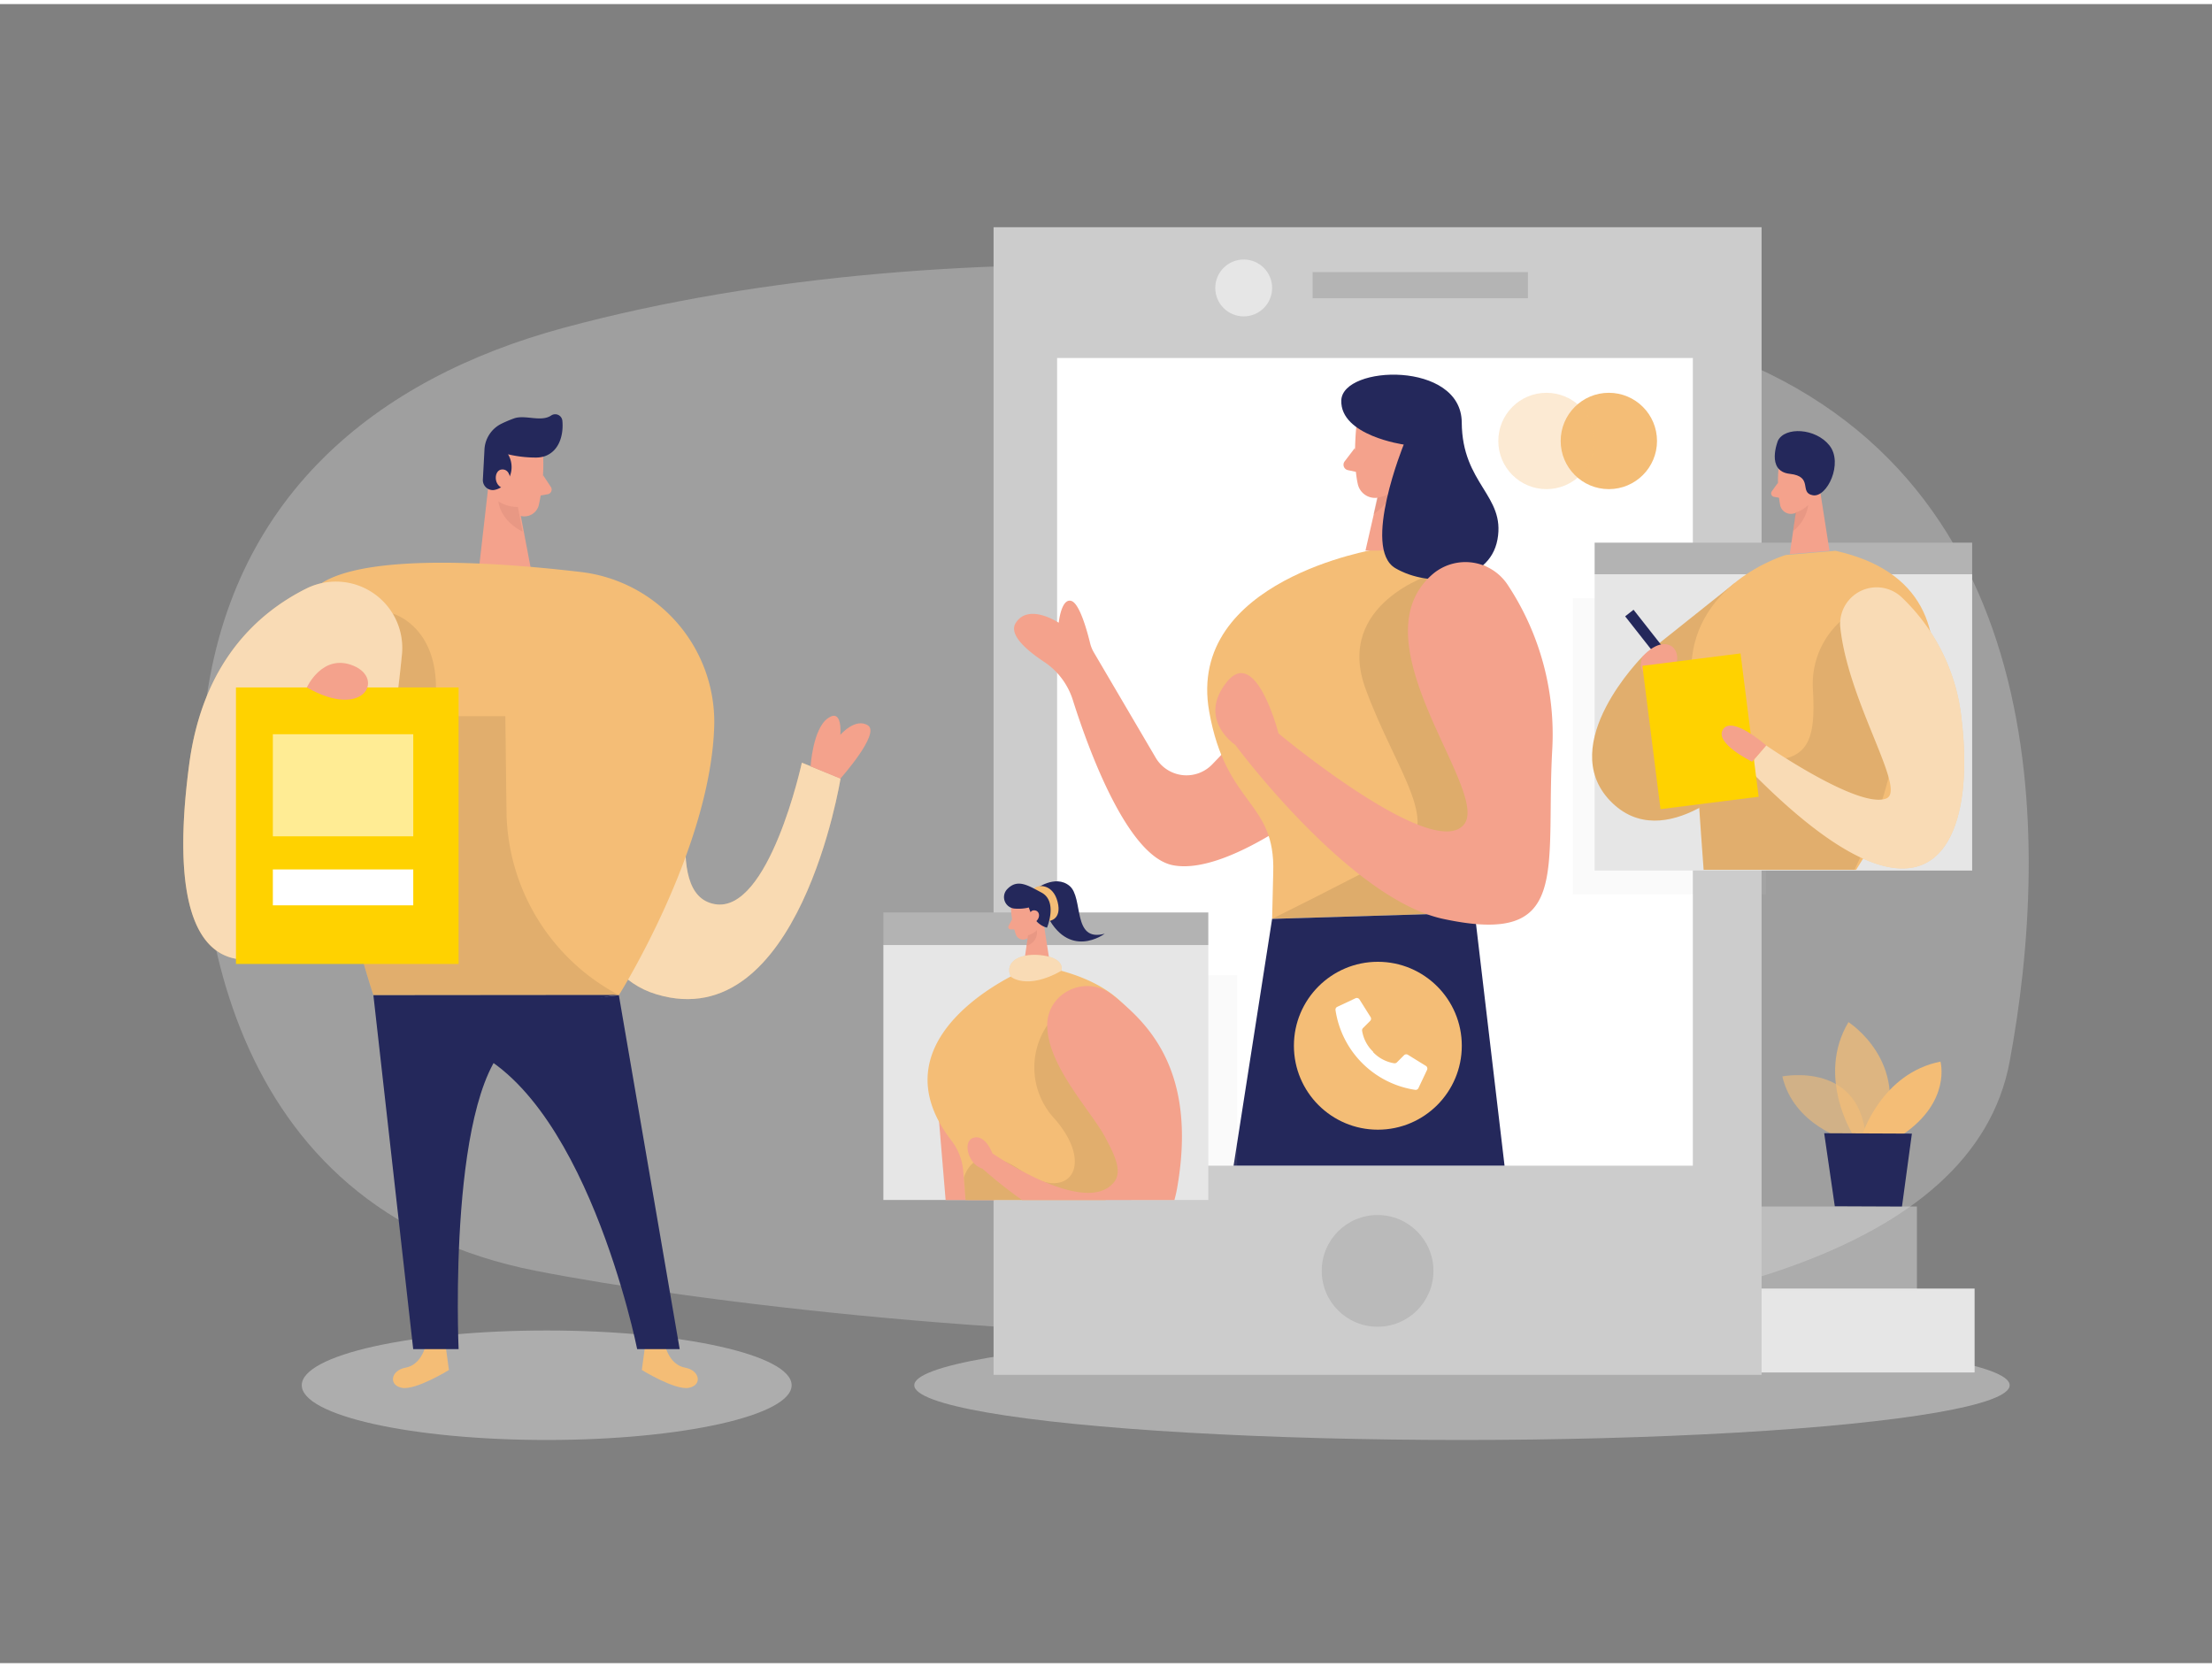 <svg id="Layer_1" data-name="Layer 1" xmlns="http://www.w3.org/2000/svg" viewBox="0 0 400 300" width="406" height="306" class="illustration styles_illustrationTablet__1DWOa"><rect x="0" y="0" width="400" height="300" fill="#808080" stroke="none"/><title>_</title><path d="M101.89,58.55C68,67.72,41.17,89.21,36.94,128.76c-3.56,33.33,3.14,89.18,60,100.31,55,10.78,253.42,32.23,266.47-37.84,7.42-39.86,8.25-107.48-54.65-129C266.12,47.57,174.62,38.89,101.89,58.55Z" fill="#e6e6e6" opacity="0.3"></path><ellipse cx="264.37" cy="249.75" rx="99.04" ry="9.9" fill="#e6e6e6" opacity="0.45"></ellipse><ellipse cx="98.86" cy="249.75" rx="44.29" ry="9.9" fill="#e6e6e6" opacity="0.45"></ellipse><path d="M110.75,109.52s15.3,3.9,15.41,16.57-6.78,34.85,3.06,36.66S145,137.18,145,137.18l7,2.83s-7.47,46.77-33.26,39.06S110.75,109.52,110.75,109.52Z" fill="#f4bd76"></path><path d="M110.75,109.52s15.3,3.9,15.41,16.57-6.78,34.85,3.06,36.66S145,137.18,145,137.18l7,2.83s-7.47,46.77-33.26,39.06S110.75,109.52,110.75,109.52Z" fill="#fff" opacity="0.44"></path><path d="M146.58,137.84s.4-6.77,3.12-8.7,2.26,3,2.26,3,2.72-3.17,5-1.7-5,9.62-5,9.62Z" fill="#f4a28c"></path><path d="M98.22,81.78a33.54,33.54,0,0,1-.81,8.91A2.7,2.7,0,0,1,94,92.51a6,6,0,0,1-4.49-4.69l-1.41-4.77A4.83,4.83,0,0,1,90.47,78C93.59,75.91,98.23,78.49,98.22,81.78Z" fill="#f4a28c"></path><polygon points="88.5 85.49 86.5 103.04 96.25 103.45 93.79 90.51 88.5 85.49" fill="#f4a28c"></polygon><path d="M96.87,82a21.61,21.61,0,0,1-5-.59,4.49,4.49,0,0,1-.2,4.93,3.53,3.53,0,0,1-2.35,1.53,1.8,1.8,0,0,1-2-1.91l.28-5.26a5.52,5.52,0,0,1,3-4.78,21.83,21.83,0,0,1,2.36-1c2-.72,4.89.73,6.73-.54a1.3,1.3,0,0,1,2,.93c.22,2.12-.29,5.42-3.19,6.45A5.14,5.14,0,0,1,96.87,82Z" fill="#24285b"></path><path d="M92.3,86.15s0-2.07-1.52-2-1.64,3.1.46,3.46Z" fill="#f4a28c"></path><path d="M98.2,85.18l1.41,2.13A.86.86,0,0,1,99,88.64L96.94,89Z" fill="#f4a28c"></path><path d="M93.65,90.93a6.41,6.41,0,0,1-3.52-1s.14,3.26,4.37,5.48Z" fill="#ce8172" opacity="0.31"></path><path d="M76.84,243s-.81,3.09-3.49,3.57-3.16,3.18-.66,3.65S81.18,247,81.18,247l-.53-3.89Z" fill="#f4bd76"></path><path d="M120.4,243s.81,3.09,3.49,3.57,3.16,3.18.66,3.65-8.49-3.23-8.49-3.23l.53-3.89Z" fill="#f4bd76"></path><path d="M129.16,130.29a27.32,27.32,0,0,0-24.25-27.61c-13.17-1.55-37-3.45-46.21,1.7-13,7.28,8.82,74.84,8.82,74.84h44.39S128.62,152.64,129.16,130.29Z" fill="#f4bd76"></path><path d="M71.07,110.23s10,2.76,7.31,18.53h13L91.59,146a38.06,38.06,0,0,0,20.2,33.13l.12.06H67.52l-1.74-5.64Z" opacity="0.08"></path><path d="M72.69,117.55a12,12,0,0,0-17.24-11.89c-9.18,4.57-18.84,13.68-21.24,31.83-4.28,32.29,4.61,41.21,21.28,31.73C66.42,163,70.9,135.65,72.69,117.55Z" fill="#f4bd76"></path><path d="M72.69,117.55a12,12,0,0,0-17.24-11.89c-9.18,4.57-18.84,13.68-21.24,31.83-4.28,32.29,4.61,41.21,21.28,31.73C66.42,163,70.9,135.65,72.69,117.55Z" fill="#fff" opacity="0.46"></path><rect x="42.67" y="123.57" width="40.26" height="50" fill="#ffd200"></rect><path d="M55.49,123.57s2.82-6.27,8.46-3.91S65.75,129.47,55.49,123.57Z" fill="#f4a28c"></path><rect x="49.34" y="132.03" width="25.39" height="18.46" fill="#fff" opacity="0.58"></rect><rect x="49.34" y="156.48" width="25.39" height="6.49" fill="#fff"></rect><path d="M67.52,179.22l7.2,64h8.21S80.78,194.86,93.14,187s18.77-7.82,18.77-7.82Z" fill="#24285b"></path><path d="M111.91,179.22l11,64h-7.69s-9.49-47.57-32.31-55C82.93,188.19,96.52,180.76,111.91,179.22Z" fill="#24285b"></path><rect x="309.38" y="232.27" width="47.69" height="15.17" fill="#e6e6e6"></rect><rect x="298.95" y="217.43" width="47.69" height="15.17" fill="#e6e6e6" opacity="0.43"></rect><path d="M333.89,205.37s-9.52-2.6-11.59-11.46c0,0,14.75-3,15.17,12.24Z" fill="#f4bd76" opacity="0.58"></path><path d="M335.05,204.42s-6.65-10.51-.79-20.33c0,0,11.21,7.12,6.23,20.36Z" fill="#f4bd76" opacity="0.73"></path><path d="M336.77,204.43s3.51-11.1,14.13-13.2c0,0,2,7.21-6.88,13.23Z" fill="#f4bd76"></path><polygon points="329.87 204.18 331.79 217.38 343.94 217.43 345.73 204.25 329.87 204.18" fill="#24285b"></polygon><rect x="179.67" y="40.35" width="138.88" height="207.52" fill="#ccc"></rect><rect x="191.16" y="64" width="114.96" height="146.05" fill="#fff"></rect><rect x="237.36" y="48.46" width="38.94" height="4.73" opacity="0.12"></rect><circle cx="224.9" cy="51.33" r="5.14" fill="#e6e6e6"></circle><path d="M227.87,128.47l-8.65,9A6.46,6.46,0,0,1,209,136.3L197.8,117.23a6.24,6.24,0,0,1-.68-1.69c-.49-2-1.83-7-3.32-7.59-1.88-.7-2.35,3.92-2.35,3.92s-5.41-3.61-7.75,0c-1.4,2.14,2,5,5,7a12.94,12.94,0,0,1,5.29,6.94c2.87,9.07,9.88,28.32,18.12,29.91,10.81,2.08,29.89-14.2,29.89-14.2Z" fill="#f4a28c"></path><path d="M248.86,98.57s-34.43,5.57-30.2,29.36c3.06,17.23,12,16,11.58,29.14l-.2,8.35,36.62-1.11s-2.33-16.48,2.25-28.2S286.06,95.44,248.86,98.57Z" fill="#f4bd76"></path><polygon points="256.83 78.01 258.43 98.77 246.92 98.83 250.38 83.7 256.83 78.01" fill="#f4a28c"></polygon><path d="M259.17,103s-17.89,5.36-12.25,20.77,14.62,25.18,5.58,30.1S230,165.42,230,165.42H261l7.36-8,6.37-23.18Z" opacity="0.09"></path><path d="M249.48,87a7.57,7.57,0,0,0,3.89-1.91s-.47,3.78-5,7.19Z" fill="#ce8172" opacity="0.31"></path><path d="M245.28,76.26s-.7,6.32.26,10.56a3.19,3.19,0,0,0,3.84,2.39c2.13-.52,4.85-1.83,5.64-5.17l2-5.5a5.7,5.7,0,0,0-2.36-6.16C251.17,69.72,245.51,72.4,245.28,76.26Z" fill="#f4a28c"></path><polygon points="230.04 165.42 223.07 210.05 272.07 210.05 266.67 164.31 230.04 165.42" fill="#24285b"></polygon><path d="M251.9,81.86s.11-2.44,1.94-2.21,1.7,3.77-.8,4Z" fill="#f4a28c"></path><path d="M245,80.27l-1.83,2.4a1,1,0,0,0,.6,1.61l2.42.52Z" fill="#f4a28c"></path><path d="M253.84,79.65S246.2,98.4,252.32,102s17,2.81,18.47-5.18-6.39-10-6.46-21.17-21.55-10.39-21.78-4S253.84,79.65,253.84,79.65Z" fill="#24285b"></path><path d="M259.17,103a9.15,9.15,0,0,1,13.53,2.11,49,49,0,0,1,8,29.61c-1.25,22.23,3.52,35.7-19.74,30.7-17-3.65-37.6-31.48-37.6-31.48s-6.89-4.57-1.56-11.3,9.39,9.24,9.39,9.24,27.89,23.26,33.53,16.49C269.66,142.43,244.71,115.24,259.17,103Z" fill="#f4a28c"></path><circle cx="290.93" cy="79" r="8.71" fill="#f4bd76"></circle><circle cx="279.65" cy="79" r="8.71" fill="#f4bd76" opacity="0.32"></circle><circle cx="249.16" cy="188.36" r="15.18" fill="#f4bd76"></circle><path id="Shape" d="M248.31,189.45a6.76,6.76,0,0,1-2-3.81.58.58,0,0,1,.17-.48l1.28-1.28a.56.56,0,0,0,.08-.71l-2-3.18a.58.58,0,0,0-.74-.21l-3.29,1.55a.56.56,0,0,0-.31.57,17.15,17.15,0,0,0,14.43,14.44.56.56,0,0,0,.57-.32l1.55-3.28a.57.57,0,0,0-.21-.74L254.6,190a.57.57,0,0,0-.71.08l-1.29,1.29a.59.59,0,0,1-.48.16,6.72,6.72,0,0,1-3.81-2Z" fill="#fff"></path><rect x="284.42" y="107.42" width="34.95" height="53.58" fill="#ccc" opacity="0.09"></rect><rect x="288.36" y="103.1" width="68.27" height="53.58" fill="#e6e6e6"></rect><rect x="288.36" y="97.39" width="68.27" height="5.71" fill="#b3b3b3"></rect><path d="M313.73,104.66,297,118s-15.7,15.75-5.85,26.05,24.21-4.78,24.21-4.78Z" fill="#f4bd76"></path><path d="M313.73,104.66,297,118s-15.7,15.75-5.85,26.05,24.21-4.78,24.21-4.78Z" opacity="0.08"></path><rect x="297.54" y="108.79" width="1.93" height="12.49" transform="translate(-7.29 209.01) rotate(-38.16)" fill="#24285b"></rect><path d="M297,118s2.6-3.07,4.94-2.06,1.73,5.67-2.35,5.75S297,118,297,118Z" fill="#f4a28c"></path><path d="M321.61,84.05a24.5,24.5,0,0,0,.31,6.62,2,2,0,0,0,2.44,1.45,4.44,4.44,0,0,0,3.47-3.33l1.2-3.48a3.59,3.59,0,0,0-1.57-3.83C325.21,79.86,321.7,81.62,321.61,84.05Z" fill="#f4a28c"></path><polygon points="328.81 85.94 330.83 98.86 323.64 99.47 325.06 89.82 328.81 85.94" fill="#f4a28c"></polygon><path d="M321.51,86.56,320.4,88.1a.64.64,0,0,0,.4,1l1.52.29Z" fill="#f4a28c"></path><path d="M324.66,91.92A4.75,4.75,0,0,0,327,90.54a7.42,7.42,0,0,1-2.74,4.74Z" fill="#ce8172" opacity="0.31"></path><path d="M308.07,156.55h27.58c8.76-13.79,28.54-50.5-3.74-57.69l-9,.76s-17.76,5.22-17.05,21.92C306.48,135,307.64,150.9,308.07,156.55Z" fill="#f4bd76"></path><path d="M308.08,156.55h27.27c3.78-7.79,15.44-35,.33-47a15.32,15.32,0,0,0-7.85,14.35c.59,10.15-1.08,13.79-11.55,12.62s-9.37,3.37-9.37,3.37Z" opacity="0.08"></path><path d="M321.51,78.94s-2.25,5.52,2.13,6,1.61,3.44,4.19,3.88,5.52-5.82,3-9S322.77,76.4,321.51,78.94Z" fill="#24285b"></path><path d="M332.8,112.83a6.6,6.6,0,0,1,11.11-5.54,35.41,35.41,0,0,1,10.82,22.17c2.61,21.79-5.06,43.22-38.78,8.6l3.43-4s16.76,11.57,21.71,9.59C344.88,142.17,334.32,126.5,332.8,112.83Z" fill="#f4bd76"></path><path d="M332.8,112.83a6.6,6.6,0,0,1,11.11-5.54,35.41,35.41,0,0,1,10.82,22.17c2.61,21.79-5.06,43.22-38.78,8.6l3.43-4s16.76,11.57,21.71,9.59C344.88,142.17,334.32,126.5,332.8,112.83Z" fill="#fff" opacity="0.46"></path><rect x="298.56" y="118.43" width="17.89" height="26.12" transform="translate(-14.07 39.64) rotate(-7.21)" fill="#ffd200"></rect><path d="M316.84,137s-6.94-3.35-5.25-5.87,7.79,2.93,7.79,2.93Z" fill="#f4a28c"></path><rect x="179.85" y="175.64" width="43.86" height="46.11" fill="#ccc" opacity="0.09"></rect><rect x="159.74" y="170.14" width="58.76" height="46.11" fill="#e6e6e6"></rect><rect x="159.74" y="164.26" width="58.76" height="5.89" fill="#b3b3b3"></rect><path d="M171,216.26l-1.9-22.67s9.3-1.24,10.13-1c.51.13.63,13.48.64,23.69Z" fill="#f4a28c"></path><path d="M187.24,160.05s3.56-2.75,6.16-.6.41,10.27,6.37,8.65c0,0-6.62,5-10.7-3.84Z" fill="#24285b"></path><path d="M189.72,165.8s2.35-.23,1.53-3.45-3.47-3.22-4.26-2.42Z" fill="#f4bd76"></path><path d="M182.83,163.76a17.24,17.24,0,0,0,.89,4.54,1.39,1.39,0,0,0,1.83.75,3.11,3.11,0,0,0,2.06-2.65l.47-2.52a2.51,2.51,0,0,0-1.48-2.49A2.67,2.67,0,0,0,182.83,163.76Z" fill="#f4a28c"></path><polygon points="188.59 165.32 189.99 174.33 184.97 174.75 185.94 168.19 188.59 165.32" fill="#f4a28c"></polygon><path d="M183,165.51l-.61,1.17a.44.44,0,0,0,.37.65l1.09,0Z" fill="#f4a28c"></path><path d="M185.91,168.38a3.39,3.39,0,0,0,1.57-.92,2.43,2.43,0,0,1-1.85,2.8Z" fill="#ce8172" opacity="0.31"></path><path d="M188.4,165.36s-.14-1.07.67-1.1,1,1.5,0,1.8Z" fill="#f4a28c"></path><path d="M183.39,163.55a7.9,7.9,0,0,0,2.66-.19s.78,3,3.28,3.65c0,0,2-4.76-1-6.35-2.49-1.33-4.35-2.53-6.19-.62A2.08,2.08,0,0,0,183.39,163.55Z" fill="#24285b"></path><path d="M186.12,165s0-1.24,1-1.12,1.09,1.57-.11,2.22Z" fill="#f4a28c"></path><path d="M174.6,216.26l-.43-5.32a10.31,10.31,0,0,0-2.16-5.48c-14.64-19,13-30.71,13-30.71l5-.42c27.12,6.09,17,30,9.91,41.93Z" fill="#f4bd76"></path><path d="M174.6,216.26l-.29-4.07s1.77-7.21,10.38-1.23,13.44-.92,6-9.41a13.59,13.59,0,0,1-1.34-16.85l20.31,20.78-5.13,10.78Z" opacity="0.08"></path><path d="M212.37,216.26H184.82a83.06,83.06,0,0,1-7.15-5.67h0c-2.55-.69-3.74-5-1.6-5.6s3.39,2.83,3.39,2.83,17.05,11.76,22.07,5.1c1.55-2.06-.29-5.35-1.67-8-2.5-4.71-10.44-12.91-10.49-20.25,0-6,7.07-9.25,11.77-5.51,6.36,5,15.3,13.55,11.81,34.43A24.13,24.13,0,0,1,212.37,216.26Z" fill="#f4a28c"></path><path d="M191.93,174.81s.79-2.12-3.17-2.75-7.22.92-6,3.79C182.72,175.85,185.61,178.38,191.93,174.81Z" fill="#f4bd76"></path><path d="M191.93,174.81s.79-2.12-3.17-2.75-7.22.92-6,3.79C182.72,175.85,185.61,178.38,191.93,174.81Z" fill="#fff" opacity="0.46"></path><circle cx="249.11" cy="229.07" r="10.1" opacity="0.09"></circle></svg>